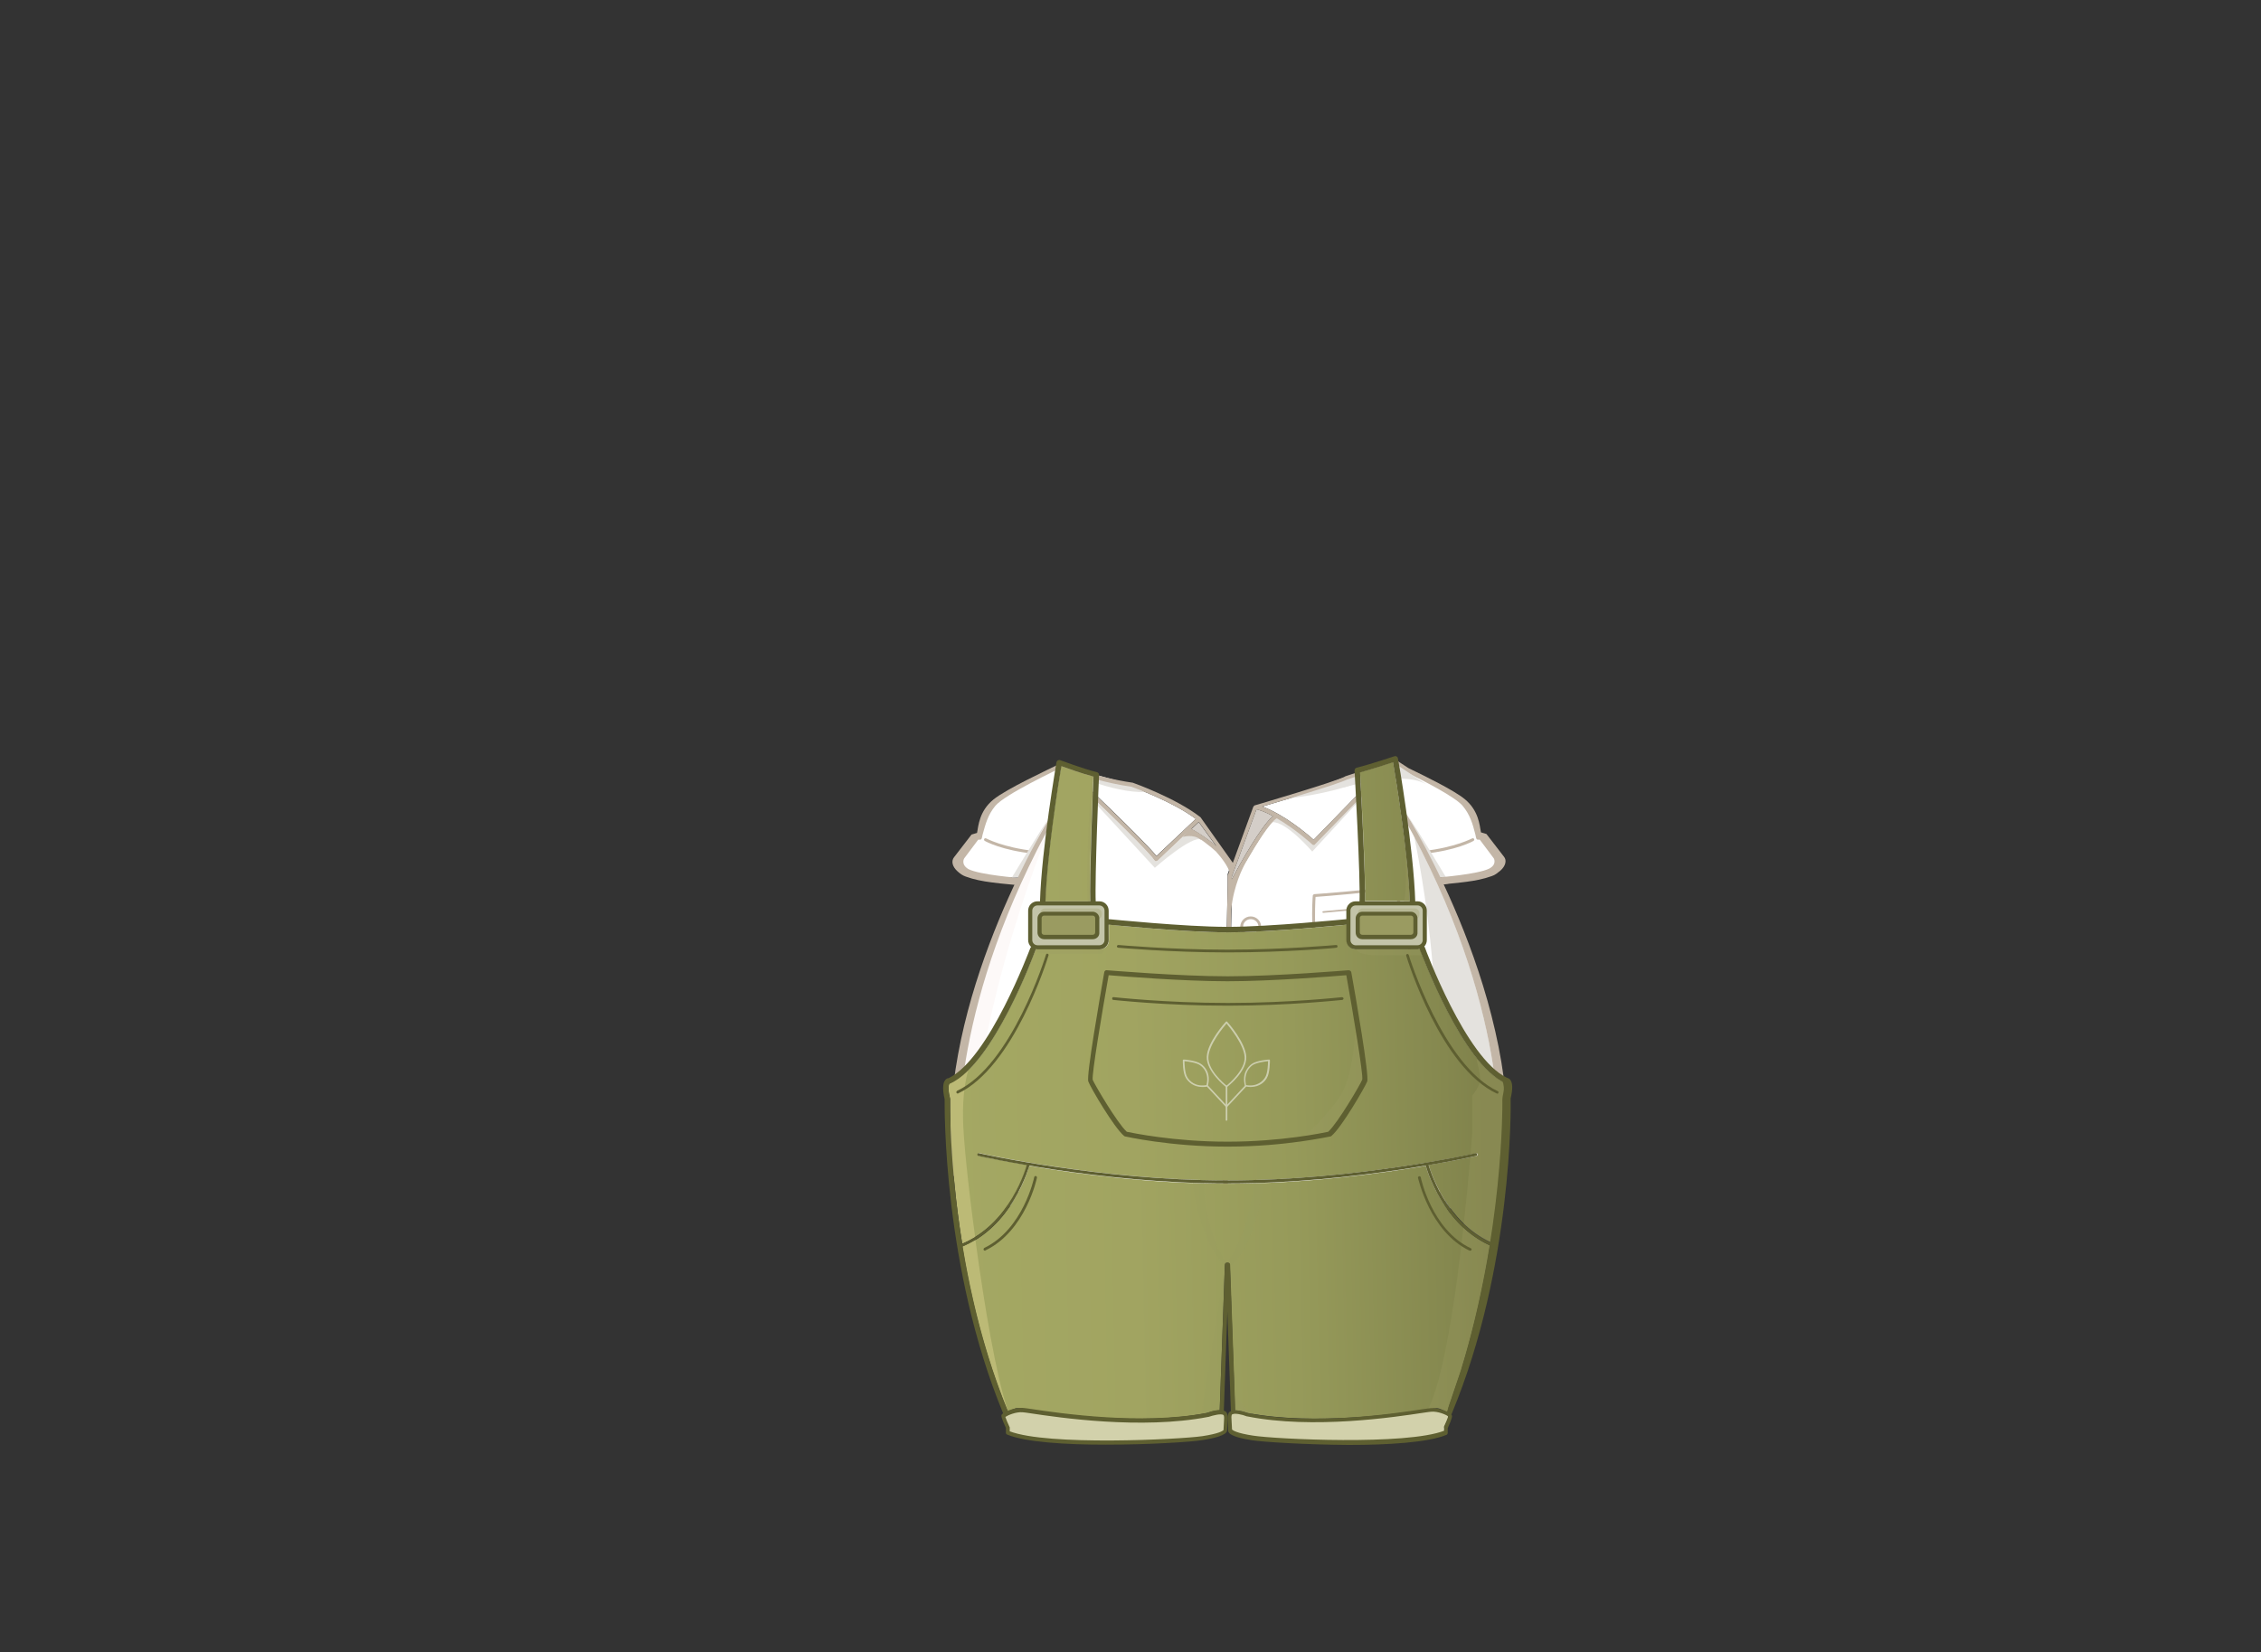 <?xml version="1.0" encoding="utf-8"?>
<!-- Generator: Adobe Illustrator 21.0.0, SVG Export Plug-In . SVG Version: 6.00 Build 0)  -->
<svg version="1.1" id="圖層_1" xmlns="http://www.w3.org/2000/svg" xmlns:xlink="http://www.w3.org/1999/xlink" x="0px" y="0px"
	 viewBox="0 0 822.9 601.4" style="enable-background:new 0 0 822.9 601.4;" xml:space="preserve">
<rect x="0" y="0" width="822.9" height="601.4" fill="#333333" stroke="none"/>
<style type="text/css">
	.st0{fill:url(#SVGID_1_);}
	.st1{fill:#CE9245;}
	.st2{fill:#A66A22;}
	.st3{opacity:0.6;fill:#CE9245;enable-background:new    ;}
	.st4{fill:url(#SVGID_2_);}
	.st5{fill:#FFFFFF;}
	.st6{fill:#C3B6A7;}
	.st7{fill:#E4E2DE;}
	.st8{opacity:0.5;fill:#9FB8C6;enable-background:new    ;}
	.st9{opacity:0.5;fill:#BEBDBE;enable-background:new    ;}
	.st10{fill:#D4CEC8;}
	.st11{fill:#FDF9F8;}
	.st12{fill:#D2D1AB;}
	.st13{fill:url(#SVGID_5_);}
	.st14{fill:#9A9B61;}
	.st15{fill:url(#SVGID_6_);}
	.st16{fill:url(#SVGID_7_);}
	.st17{fill:url(#SVGID_8_);}
	.st18{fill:#C3C4A9;}
	.st19{opacity:0.3;fill:#9A9B61;enable-background:new    ;}
	.st20{opacity:0.2;fill:#9A9B61;enable-background:new    ;}
	.st21{fill:#BCBA76;}
	.st22{fill:#5E5F31;}
	.st23{opacity:0.5;}
</style>
<g>
	<g>
		<g>
			<path id="SVGID_4_" class="st5" d="M535,319.5l-11.3-0.2l-2-0.9c-3.2-6.8-6.8-13.9-10.8-21.1c-0.2-0.4-0.1-0.8,0.3-1l-5.1-17.3
				c0.4-0.5-0.3-0.3-0.7-0.1l-1.2-0.3l3-1.7l2.3,2c31.9,13.6,28.3,24.6,28.3,24.6l1.6,0.9l5.4,4.7l1,4.8l-1.3,3.2L535,319.5z"/>
		</g>
	</g>
	<path class="st6" d="M535.8,305.2c0.2-0.1,0.5-0.1,0.7,0.2c0.1,0.2,0.1,0.5-0.2,0.7s-6.3,3.5-18.1,4.7c0-0.3-0.1-0.7-0.1-1
		C529.7,308.5,535.7,305.2,535.8,305.2z"/>
	<path class="st7" d="M526.3,319.4h-2.6l0,0c-3.4-7.6-7.2-15.3-11.5-22.8C512.2,296.6,518.3,305.9,526.3,319.4z"/>
	<path class="st6" d="M547.4,311.9l-6.4-8.3l-2-0.6c-0.5-2.6-0.8-7.9-5.9-12.1c-3.9-3.2-14.1-8.2-20.5-11.3l0,0l-4.9-3.2l-2.3,0.7
		l0.3,0.9l0.9,0.5l0,0c0.7,0.3,1.9,0.9,3.4,1.7l1.4,0.7c6.9,3.4,18.2,9.2,20.9,12.4c2.7,3.2,3.7,6.6,4.7,10.6
		c0.1,0.4,0.2,1.2,0.4,1.5c0.4,0.5,0.7,0.1,1.2,0.3l5.1,6.8c0,0,1.2,2.2-1.7,3.7c-4.2,2.1-18.4,3.2-18.4,3.2l1.1,2.5
		c0.1,0.2,2.5-0.1,2.7-0.2c2.1-0.2,4.2-0.4,6.3-0.7c3.1-0.4,6.3-1,9.3-2.1c1.2-0.4,2-1.1,3-1.9C548.1,315.2,548.4,313.1,547.4,311.9
		z"/>
	<g>
		<g>
			<path id="SVGID_3_" class="st5" d="M359.7,319.6l11.3-0.2l2-0.9c3.2-6.8,6.8-13.9,10.8-21.1c0.2-0.4,0.1-0.8-0.3-1l3.2-16.6
				c0.6,0.6,1.7,1.6,3.3,3.1v-2l-2.9-2.4l-1.9,0.5c-31.9,13.6-28.3,24.6-28.3,24.6l-1.6,0.9l-5.4,4.7l-1,4.8l1.3,3.2L359.7,319.6z"
				/>
		</g>
	</g>
	<path class="st6" d="M358.9,305.2c-0.2-0.1-0.5-0.1-0.7,0.2c-0.1,0.2-0.1,0.5,0.2,0.7c0.3,0.2,6.3,3.5,18.1,4.7
		c0-0.3,0.1-0.7,0.1-1C364.9,308.5,359,305.2,358.9,305.2z"/>
	<path class="st6" d="M350.9,312.5l5.1-6.8c0.6-0.2,0.8,0.2,1.2-0.3c0.2-0.3,0.3-1.1,0.4-1.5c1.1-4,2-7.4,4.7-10.6
		c3.6-4.2,22-12.9,25.7-14.7l-2-0.7c-4.8,2.4-19.6,9.2-24.5,13.2c-5.1,4.2-5.4,9.5-5.9,12.1l-2,0.6c0,0-6.3,8.2-6.4,8.3
		c-1,1.3-0.7,3.3,1.3,5.1c0.9,0.8,1.8,1.5,3,1.9c3,1.1,6.2,1.7,9.3,2.1c2.1,0.3,4.2,0.5,6.3,0.7c0.2,0,2.6,0.3,2.7,0.2l1.1-2.5
		c0,0-14.2-1.1-18.4-3.2C349.6,314.7,350.9,312.5,350.9,312.5z"/>
	<path class="st7" d="M368.3,319.4h2.6l0,0c3.4-7.6,7.2-15.3,11.5-22.8C382.5,296.6,376.4,305.9,368.3,319.4z"/>
	<path class="st8" d="M348.8,427.2l0.3,5.8c8.2,3.3,42.6,15.9,94.6,15.9l4.5-6.4l4.2,6.3c27.1-0.7,58.6-4.9,93.2-15.5l0.2-5.6
		C545.8,427.7,354.6,427.4,348.8,427.2z"/>
	<path class="st9" d="M470.2,448.6c40.8-2.5,63-9.6,75.2-14.8c0.2-5.4,0.2-8.8,0.2-8.8s-56.7,7.6-99.1,7.6s-97.4-7.6-97.4-7.6
		s0,2.2,0.1,6C360.7,437.5,398.5,452.9,470.2,448.6z"/>
	<path class="st5" d="M432.4,302.4l-11.1,10.5c-0.2,0.2-0.4,0.2-0.6,0.2s-0.4-0.1-0.5-0.3c-3-4.4-29.8-29.8-33.6-33.4l-3.2,16.6
		c0.4,0.2,0.5,0.7,0.3,1c-40.7,72.8-34.9,125.4-34.3,130.2c25,13.4,84.6,16.9,90.2,17.2l6.7-9.9l0.1-0.1l-1.1-1.6
		c-0.1-0.1-0.1-0.3-0.1-0.4c-0.4-16.8,1.6-109,1.6-109.9v-4c0-0.1,0-0.2,0-0.3l1.2-3.3C446.9,313.7,440.6,306.5,432.4,302.4z"/>
	<path class="st5" d="M511.1,295.9l-5-17.3l-27.4,28.2c-0.3,0.3-0.8,0.3-1,0c-0.1-0.1-6.1-5.6-12.9-9.5c-3.8,2.4-13,18.9-16.4,25.4
		c-0.1,4.4-2,92.4-1.6,109.4l8.3,12.2c5.6-0.3,65.2-3.7,90.2-17.2c0.6-4.8,6.4-57.5-34.3-130.2C510.6,296.6,510.7,296.1,511.1,295.9
		z"/>
	<path class="st5" d="M490.2,283.8l13.5-4.4l-25.6,26.3c-2.2-2-10.7-9.2-18.7-12.1C466.6,291.5,487.1,285.4,490.2,283.8z"/>
	<path class="st10" d="M457.3,294.6c2,0.5,4,1.4,6,2.5c-4.3,3.6-11.8,17-15,23v-0.9L457.3,294.6z"/>
	<path class="st10" d="M442.6,308c-2.5-2.1-5.6-4.4-9-6.2l2.7-2.5L442.6,308z"/>
	<path class="st5" d="M411.8,286.4c1.1,0.4,15,5.4,23.4,11.7l-14.3,13.5c-4.3-5.3-23.7-23.9-31-30.8
		C394.4,282.5,402.7,285.1,411.8,286.4z"/>
	<path class="st7" d="M445.2,432.9c-0.3-11.2,0.5-55.6,1.1-84.4l-3.7,85.5l-3,10.8l6.7-9.9l0.1-0.1l-1.1-1.6
		C445.3,433.2,445.2,433,445.2,432.9z"/>
	<path class="st7" d="M421.3,313.3c-0.2,0.2-0.4,0.2-0.6,0.2s-0.4-0.1-0.5-0.3c-2.6-3.8-22.5-22.8-30.6-30.6l30.7,33.3
		c0,0,13.8-12.2,16.9-10.2l-3-2c-0.5-0.3-1.1-0.6-1.7-0.9L421.3,313.3z"/>
	<path class="st7" d="M388.4,280.9c0,0,16.6,7.9,28.3,7.4l-4.1-2.5l-24.9-6.8L388.4,280.9z"/>
	<path class="st7" d="M505.7,277.3c0,0-3.9,9.1-36.2,13.3l18.1-7L505.7,277.3z"/>
	<path class="st11" d="M383.7,297.4c0,0-30.3,69.6-30.7,133l-4.7-2.5c0,0-2.3-37.2,5.3-62.2C361.1,340.8,378.6,302.7,383.7,297.4z"
		/>
	<path class="st7" d="M514.7,304.5c3.9,18.8,15.5,84,0.2,132.9c11.6-2.4,22.6-5.6,30.3-9.8C545.7,423,551.1,373.6,514.7,304.5z"/>
	<path class="st7" d="M477.6,310l27.5-29.9l-26.4,27.2c-0.3,0.3-0.8,0.3-1,0c-0.1-0.1-6.1-5.6-12.9-9.5c-0.5,0.3-1,0.8-1.7,1.5
		C468.2,299,477.6,310,477.6,310z"/>
	<path class="st7" d="M489.3,286.6c0,0,22.3-6.7,30.5-0.6l-12.9-8.6l-17.7,8.3v0.9H489.3z"/>
	<circle class="st7" cx="453.9" cy="362.2" r="2.8"/>
	<circle class="st7" cx="453.3" cy="413.4" r="2.8"/>
	<circle class="st7" cx="453.6" cy="386.5" r="2.8"/>
	<path class="st7" d="M453.9,336.2c-1.6,0-2.8,1.3-2.8,2.8c0,1.6,1.3,2.8,2.8,2.8c1.6,0,2.8-1.3,2.8-2.8
		C456.7,337.4,455.5,336.2,453.9,336.2z"/>
	<circle class="st5" cx="455.2" cy="360.6" r="2.8"/>
	<circle class="st5" cx="454.6" cy="411.8" r="2.8"/>
	<circle class="st5" cx="454.9" cy="385" r="2.8"/>
	<path class="st5" d="M455.2,334.6c-1.6,0-2.8,1.3-2.8,2.8c0,1.6,1.3,2.8,2.8,2.8s2.8-1.3,2.8-2.8
		C458.1,335.9,456.8,334.6,455.2,334.6z"/>
	<path class="st6" d="M455.2,341.2c-2.1,0-3.8-1.7-3.8-3.8c0-2.1,1.7-3.8,3.8-3.8s3.8,1.7,3.8,3.8
		C459.1,339.5,457.3,341.2,455.2,341.2z M455.2,334.6c-1.6,0-2.8,1.3-2.8,2.8c0,1.6,1.3,2.8,2.8,2.8s2.8-1.3,2.8-2.8
		C458.1,335.9,456.8,334.6,455.2,334.6z"/>
	<path class="st6" d="M455.2,364.5c-2.1,0-3.8-1.7-3.8-3.8c0-2.1,1.7-3.8,3.8-3.8s3.8,1.7,3.8,3.8
		C459.1,362.7,457.3,364.5,455.2,364.5z M455.2,357.8c-1.6,0-2.8,1.3-2.8,2.8c0,1.6,1.3,2.8,2.8,2.8s2.8-1.3,2.8-2.8
		C458.1,359.1,456.8,357.8,455.2,357.8z"/>
	<path class="st6" d="M454.6,415.6c-2.1,0-3.8-1.7-3.8-3.8s1.7-3.8,3.8-3.8c2.1,0,3.8,1.7,3.8,3.8S456.7,415.6,454.6,415.6z
		 M454.6,409c-1.6,0-2.8,1.3-2.8,2.8c0,1.6,1.3,2.8,2.8,2.8c1.6,0,2.8-1.3,2.8-2.8C457.5,410.2,456.2,409,454.6,409z"/>
	<path class="st6" d="M454.9,388.8c-2.1,0-3.8-1.7-3.8-3.8c0-2.1,1.7-3.8,3.8-3.8c2.1,0,3.8,1.7,3.8,3.8
		C458.7,387.1,457,388.8,454.9,388.8z M454.9,382.1c-1.6,0-2.8,1.3-2.8,2.8c0,1.6,1.3,2.8,2.8,2.8c1.6,0,2.8-1.3,2.8-2.8
		C457.7,383.4,456.5,382.1,454.9,382.1z"/>
	<path class="st6" d="M496.8,360.6c-1.3,0-2.7-0.1-4.2-0.2c-4.1-0.3-9.6-1.8-12.1-7c-4-8.5-2.8-26.7-2.7-27.4c0-0.2,0.2-0.4,0.5-0.5
		c0.2,0,21.8-1.6,29.3-3c0.3,0,0.5,0.1,0.6,0.4c1.4,4.9,2.6,9.7,3.7,14.4l0.3,1.4c1.6,6.6,3.6,14.9-3.6,19.4
		C505.9,359.8,501.9,360.6,496.8,360.6z M478.8,326.5c-0.2,2.8-0.9,19,2.6,26.5c2.3,4.8,7.4,6.2,11.2,6.5c7,0.5,12.2-0.2,15.4-2.2
		c6.6-4.1,4.8-11.7,3.2-18.3l-0.3-1.4c-1.1-4.5-2.3-9.2-3.6-14C500.1,324.8,481.9,326.3,478.8,326.5z"/>
	<path class="st6" d="M430.5,304.7c0,0,3.6-1.3,6.6,1v-1.8l-4.4-1.9L430.5,304.7z"/>
	<path class="st6" d="M442.6,310c0,0,3.9,4.3,4.8,7.2l1.4-1.2l-3.1-4.3L442.6,310z"/>
	<path class="st6" d="M512.1,296.7c-0.2-0.4-0.7-0.5-1-0.3c-0.4,0.2-0.5,0.7-0.3,1c38.3,68.6,35.4,119.3,34.5,128.9
		c-0.1,0.4-0.1,0.6-0.1,0.6c-12.9,6.5-46.6,12.6-69.1,16.2c-11,1.1-19.2,1.6-21.1,1.7l-8.3-12.2c-0.3-14.3,1-78.7,1.4-101.5
		c0.9-8.8,4.2-15.2,5.2-17c0.1-0.2,0.2-0.3,0.3-0.5l0,0l0,0c3.9-6.8,8.6-14.2,11.1-15.7c6.8,3.9,12.8,9.4,12.9,9.5
		c0.3,0.3,0.8,0.3,1,0l28.2-29c0.2-0.2,0.3-0.6,0.1-0.9c-0.2-0.3-0.5-0.4-0.9-0.3l-16.4,5.4c0,0-0.1,0-0.1,0.1
		c-3.3,1.8-32.2,10.3-32.9,10.5c-0.1,0-0.1,0-0.1,0.1l0,0l0,0c0,0-0.1,0-0.1,0.1c-0.1,0.1-0.2,0.2-0.3,0.4l-7.4,20.3L437,297.6
		c0,0,0-0.1-0.1-0.1l-0.1-0.1c-8.9-6.9-24-12.3-24.6-12.5h-0.1c-13.3-1.9-25-6.7-25.1-6.8c-0.3-0.1-0.7,0-0.9,0.3
		c-0.2,0.3-0.1,0.7,0.1,1c0.3,0.3,30.8,29,34,33.8c0.1,0.2,0.3,0.3,0.5,0.3s0.4-0.1,0.6-0.2l11.1-10.5c8.2,4.2,14.5,11.4,15.6,12.7
		l-1.2,3.3c0,0.1,0,0.2,0,0.3v4l0,0c0,0.9-2,93.1-1.6,109.9c0,0.1,0,0.3,0.1,0.4l1.1,1.6l-0.1,0.1l-6.7,9.9
		c-1.9-0.1-10.1-0.6-21-1.7c-22.5-3.6-56.3-9.8-69.2-16.3c0,0-0.1-0.6-0.2-1.7c-1-12-2.5-61.5,34.6-127.8c0.2-0.4,0.1-0.8-0.3-1
		s-0.8-0.1-1,0.3c-0.2,0.3-0.3,0.5-0.4,0.8c-4.8,7.9-42.2,71.9-35.4,129.9c0,0,3.1,9.4,60.4,16c18.1,2.3,32.6,3,32.9,3l0,0l0,0l0,0
		l0,0c0.2,0,0.5-0.1,0.6-0.3l6.7-9.8l6.7,9.8c0.1,0.2,0.4,0.3,0.6,0.3l0,0c0.3,0,14.6-0.7,32.4-2.9c57.8-6.6,60.9-16,60.9-16
		C555.2,365.5,512.1,296.7,512.1,296.7z M420.9,311.7c-4.3-5.3-23.7-23.9-31-30.8c4.5,1.6,12.8,4.2,21.9,5.5
		c1.1,0.4,15,5.4,23.4,11.7L420.9,311.7z M433.6,301.7l2.7-2.5l6.4,8.8C440.1,305.8,437,303.5,433.6,301.7z M490.2,283.8l13.5-4.4
		l-25.6,26.3c-2.2-2-10.7-9.2-18.7-12.1C466.6,291.5,487.1,285.4,490.2,283.8z M457.3,294.6c2,0.5,4,1.4,6,2.5
		c-4.3,3.6-11.8,17-15,23v-0.9L457.3,294.6z"/>
	<path class="st6" d="M384.4,294.9h-0.1c-0.1-0.1-0.2-0.3-0.1-0.4l5.2-10.2c0.1-0.1,0.3-0.2,0.4-0.1s0.2,0.3,0.1,0.4l-5.2,10.2
		C384.6,294.8,384.5,294.9,384.4,294.9z"/>
	<path class="st6" d="M509.7,294.9c-0.1,0-0.2-0.1-0.3-0.2l-5.2-10.2c-0.1-0.1,0-0.3,0.1-0.4s0.3,0,0.4,0.1l5.2,10.2
		c0.1,0.1,0,0.3-0.1,0.4C509.8,294.8,509.7,294.9,509.7,294.9z"/>
	<path class="st6" d="M481.6,332.3c-0.2,0-0.3-0.1-0.3-0.3c0-0.2,0.1-0.3,0.3-0.3l25.5-2.3c0.2,0,0.3,0.1,0.3,0.3
		c0,0.2-0.1,0.3-0.3,0.3L481.6,332.3L481.6,332.3z"/>
</g>
<g>
	<path class="st12" d="M445.7,514.5c0,0,0.5,0.6,0.4,2.2c-0.1,1.7-0.2,4.1-0.2,4.1s-0.2,1.4-8.2,2.7c-8,1.2-57.3,3.8-71-2v-1.9
		c0,0-1.8-3.8-1.6-4.2c0.2-0.5,3.9-2.3,7-2.1s39.5,7.2,67.4,1.8C439.5,515.1,444.2,513.3,445.7,514.5z"/>
	<path class="st12" d="M447.9,514.5c0,0-0.5,0.6-0.4,2.2c0.1,1.7,0.2,4.1,0.2,4.1s0.2,1.4,8.4,2.7c8.2,1.2,55.6,3.8,69.5-2v-1.9
		c0,0,1.7-3.5,1.5-3.9c-0.2-0.5-1-2.6-4.1-2.4c-3.2,0.2-40.3,7.2-68.8,1.8C454.2,515.1,449.4,513.3,447.9,514.5z"/>
	
		<linearGradient id="SVGID_1_" gradientUnits="userSpaceOnUse" x1="343.385" y1="295.715" x2="537.755" y2="299.863" gradientTransform="matrix(1 0 0 -1 0 602)">
		<stop  offset="0" style="stop-color:#A4A863"/>
		<stop  offset="0.342" style="stop-color:#A1A461"/>
		<stop  offset="0.643" style="stop-color:#969A5A"/>
		<stop  offset="0.929" style="stop-color:#85884F"/>
		<stop  offset="1" style="stop-color:#80824B"/>
	</linearGradient>
	<path class="st0" d="M495,281.1c4.3-1.1,9.7-2.9,12-3.7c1,5.9,5.5,32.9,6.1,50.6h-16.3C497.1,318.8,495.3,286.8,495,281.1z"/>
	<path class="st14" d="M491.5,331.5c0-1.1,0.9-1.9,1.9-1.9h22.5c1.1,0,1.9,0.9,1.9,1.9v10.7c0,1.1-0.9,1.9-1.9,1.9h-22.5
		c-1.1,0-1.9-0.9-1.9-1.9V331.5z"/>
	
		<linearGradient id="SVGID_2_" gradientUnits="userSpaceOnUse" x1="343.348" y1="297.445" x2="537.718" y2="301.594" gradientTransform="matrix(1 0 0 -1 0 602)">
		<stop  offset="0" style="stop-color:#A4A863"/>
		<stop  offset="0.342" style="stop-color:#A1A461"/>
		<stop  offset="0.643" style="stop-color:#969A5A"/>
		<stop  offset="0.929" style="stop-color:#85884F"/>
		<stop  offset="1" style="stop-color:#80824B"/>
	</linearGradient>
	<path class="st4" d="M386.2,278.9c2.3,0.8,7.5,2.7,11.7,3.8c-0.2,5.5-1.5,36.1-1.2,45.4h-16.3C381,310.5,385.2,284.7,386.2,278.9z"
		/>
	<path class="st14" d="M375.7,331.5c0-1.1,0.9-1.9,1.9-1.9h22.5c1.1,0,1.9,0.9,1.9,1.9v10.7c0,1.1-0.9,1.9-1.9,1.9h-22.5
		c-1.1,0-1.9-0.9-1.9-1.9V331.5z"/>
	
		<linearGradient id="SVGID_5_" gradientUnits="userSpaceOnUse" x1="345.291" y1="204.844" x2="539.661" y2="208.993" gradientTransform="matrix(1 0 0 -1 0 602)">
		<stop  offset="0" style="stop-color:#A4A863"/>
		<stop  offset="0.342" style="stop-color:#A1A461"/>
		<stop  offset="0.643" style="stop-color:#969A5A"/>
		<stop  offset="0.929" style="stop-color:#85884F"/>
		<stop  offset="1" style="stop-color:#80824B"/>
	</linearGradient>
	<path class="st13" d="M345.8,399.8c-1-4.3-0.3-5.3-0.2-5.4c0.1,0,0.2,0,0.3-0.1c15.6-7.1,30.3-46.9,31-48.6c0-0.1,0-0.2,0-0.2
		c0.2,0.1,0.5,0.1,0.8,0.1h22.5c1.9,0,3.4-1.5,3.4-3.4v-5.6c2.6,0.3,28.4,2.8,43.1,2.8h0.4c14.7,0,40.4-2.5,43.1-2.8v5.6
		c0,1.9,1.5,3.4,3.4,3.4h22.5c0.3,0,0.5,0,0.8-0.1c0,0.1,0,0.2,0,0.2c0.6,1.7,14.9,40.3,30.3,48.2c0.3,1,0.6,2.3,0.3,3.6
		c-0.5,2.4-0.4,2.7-0.4,3.9c0,0.8,0.2,21.8-4.5,50.8c-16.2-7.4-22-25.9-22.6-28.1c10.7-1.8,17.3-3.3,17.5-3.3
		c0.3-0.1,0.4-0.3,0.4-0.6c-0.1-0.3-0.3-0.4-0.6-0.4c-0.4,0.1-44.3,9.9-89.9,9.9h-0.9c-45.6,0-89.5-9.8-89.9-9.9
		c-0.3-0.1-0.5,0.1-0.6,0.4s0.1,0.5,0.4,0.6c0.2,0,6.8,1.5,17.5,3.3c-0.6,2.2-6.6,21.4-23.5,28.5c-4.8-29.8-4.4-52.3-4.4-52.6
		C345.8,399.9,345.8,399.9,345.8,399.8z"/>
	
		<linearGradient id="SVGID_6_" gradientUnits="userSpaceOnUse" x1="346.925" y1="129.837" x2="541.295" y2="133.985" gradientTransform="matrix(1 0 0 -1 0 602)">
		<stop  offset="0" style="stop-color:#A4A863"/>
		<stop  offset="0.342" style="stop-color:#A1A461"/>
		<stop  offset="0.643" style="stop-color:#969A5A"/>
		<stop  offset="0.929" style="stop-color:#85884F"/>
		<stop  offset="1" style="stop-color:#80824B"/>
	</linearGradient>
	<path class="st15" d="M522.9,512.6c-0.5,0-1.6,0.2-3.2,0.4c-10.1,1.5-40.9,6-65.4,1.4c-0.7-0.2-2.9-1-4.8-1l-1.9-53
		c0-0.4-0.3-0.7-0.8-0.7h-0.2c-0.4,0-0.7,0.3-0.8,0.7l-1.9,53c-1.9,0-4.1,0.8-4.8,1c-24.5,4.7-55.3,0.1-65.4-1.4
		c-1.6-0.2-2.7-0.4-3.2-0.4c-1.2-0.1-2.4,0.8-3.7,1.2c-8.3-20.2-13.5-41.8-16.5-60c17.7-7.3,23.8-27.5,24.3-29.4
		c17.1,2.9,44.1,6.5,71.7,6.5h0.9c27.6,0,54.5-3.6,71.7-6.5c0.5,1.8,6.4,21.3,23.4,29c-2.2,13.8-5.6,29.5-10.5,45.5l-4.4,13
		c-0.2,0.4,0.7,2.3,0.5,2.8C526.6,514.2,524.1,512.5,522.9,512.6z"/>
	<path class="st18" d="M403.5,342.2c0,0-0.4-4.6-0.4-9.2s-3-4.1-3-4.1h-22.5c-3.2,0-2.4,2.8-2.4,2.8s-0.1,1.2,0,8s2.5,4.4,2.5,4.4
		s15.8,1.3,21,1.3C403.9,345.4,403.5,342.2,403.5,342.2z M399.4,339c0,1.2-1,2.3-2.3,2.3h-16.4c-1.2,0-2.3-1-2.3-2.3v-4.3
		c0-1.2,1-2.3,2.3-2.3h16.4c1.2,0,2.3,1,2.3,2.3V339z"/>
	<path class="st18" d="M518.9,342.2c0,0-0.4-4.6-0.4-9.2s-3-4.1-3-4.1h-22.6c-3.2,0-2.4,2.8-2.4,2.8s-0.1,1.2,0,8s2.5,4.4,2.5,4.4
		s15.8,1.3,21,1.3C519.2,345.4,518.9,342.2,518.9,342.2z M514.7,339c0,1.2-1,2.3-2.3,2.3H496c-1.2,0-2.3-1-2.3-2.3v-4.3
		c0-1.2,1-2.3,2.3-2.3h16.4c1.2,0,2.3,1,2.3,2.3V339z"/>
	<path class="st19" d="M537.4,385.4c0.5,2.2,1.2,5.4,1.3,7.2c0.1,2.9-2.9,6.2-2.9,6.2v14c0,0-0.2,2.8-0.6,7.5
		c1.2-0.3,1.9-0.4,1.9-0.4c0.3-0.1,0.5,0.1,0.6,0.4s-0.1,0.5-0.4,0.6c-0.1,0-0.8,0.2-2.2,0.5c-0.5,6-1.3,14.6-2.4,24.3
		c2.7,2.6,5.9,4.9,9.7,6.7c4.6-29,4.5-50,4.5-50.8c0-1.2-0.2-1.5,0.4-3.9c0.3-1.3,0-2.6-0.3-3.6
		C543.7,392.3,540.5,389.2,537.4,385.4z"/>
	<path class="st19" d="M527.9,514.6c0.2-0.4-0.7-2.3-0.5-2.8l4.4-13c4.9-16.1,8.3-31.7,10.5-45.5c-3.7-1.7-6.9-3.9-9.7-6.4
		c-2.7,24.6-7.2,55.4-12.9,66.1c1.6-0.2,2.7-0.4,3.2-0.4C524.1,512.5,526.6,514.2,527.9,514.6z"/>
	<path class="st20" d="M439.2,514.3c0.7-0.2,2.9-1,4.8-1l1.9-53l-8.6,54.4C437.9,514.6,438.6,514.5,439.2,514.3z"/>
	<path class="st19" d="M500.7,347.7c6.1,0,13.1,0.1,16.8,0.1c-0.5-1.2-0.7-1.9-0.8-2.1c0-0.1,0-0.2,0-0.2c-0.2,0.1-0.5,0.1-0.8,0.1
		h-22.3C494.1,346.6,495.8,347.7,500.7,347.7z"/>
	<path class="st19" d="M514.9,334.6h-19c-0.9,0-1.7-0.8-1.7-1.7v-0.5c0-0.9,0.8-1.7,1.7-1.7h19c0.9,0,1.7,0.8,1.7,1.7v0.5
		C516.6,333.8,515.9,334.6,514.9,334.6z"/>
	<path class="st19" d="M399.3,334.6h-19c-0.9,0-1.7-0.8-1.7-1.7v-0.5c0-0.9,0.8-1.7,1.7-1.7h19c0.9,0,1.7,0.8,1.7,1.7v0.5
		C401,333.8,400.3,334.6,399.3,334.6z"/>
	<path class="st19" d="M376.5,344.5c0,0-1.9,2.7,6,2.7s18.6,0,18.6,0s1.7-2.8,1.4-4.2c0,0,3.2,2.6-14.7,2.1L376.5,344.5z"/>
	<path class="st19" d="M493.4,370.4c0,0,0.1,19.9-5.6,28.5c-5.6,8.6-14.4,16-14.4,16l11.2-2.1l12-19.3L493.4,370.4z"/>
	<path class="st19" d="M397.2,281.6c0,0-2.3,36.4-1.2,48l2-1.5c0,0-0.2-35.6,1.4-45.6L397.2,281.6z"/>
	<path class="st19" d="M510.6,296.1c0,0,2.5,29.6,0,32.7l3.3,0.1C513.9,328.9,513.9,313.2,510.6,296.1z"/>
	<path class="st20" d="M446.7,461.7c0,0-10.1-7.6-12.6-31.8h4.1c0,0-0.4,17.8,8.4,29.9c0,0,8.2-11.1,9.7-29.9l3.9-0.1
		C460.1,429.8,457,455.6,446.7,461.7z"/>
	<path class="st21" d="M355,451.3c-1.5,0.9-3,1.7-4.7,2.4c3,18.3,8,39.2,16.3,59.4h0.1C362.6,501.1,358.2,475,355,451.3z"/>
	<path class="st21" d="M350.5,407.4c-0.2-8.9,1-14.6,1.9-17.9c-2.1,2.1-4.3,3.8-6.5,4.8c-0.1,0-0.2,0.1-0.3,0.1
		c-0.1,0.1-0.9,1.1,0.2,5.4c0,0.1,0,0.2,0,0.3c0,0.4-0.4,22.9,4.4,52.6c1.7-0.7,3.2-1.5,4.7-2.4
		C352.3,431.3,350.6,414.2,350.5,407.4z"/>
	<path class="st19" d="M448.2,504.9c0,0,4.6,9.6,9.7,10.8l-9-1.7L448.2,504.9z"/>
	<path class="st22" d="M402.3,525.9c-14.4,0-29.2-0.9-35.8-3.7c-0.3-0.1-0.4-0.4-0.4-0.7v-1.7c-1.8-3.9-1.7-4.4-1.6-4.7
		c0.4-1,4.6-2.8,7.7-2.6c0.5,0,1.5,0.2,3.1,0.4c9.9,1.5,40.1,6,64.1,1.4c0.9-0.4,5.1-1.8,6.7-0.4c0,0,0,0,0.1,0
		c0.1,0.1,0.8,0.9,0.6,2.8c-0.1,1.7-0.2,4.1-0.2,4.1c-0.2,1.7-4.9,2.8-8.8,3.4C433.9,524.9,418.3,525.9,402.3,525.9z M367.4,521
		c13.8,5.4,62,3,70.2,1.8c6-0.9,7.4-1.9,7.7-2.2c0-0.5,0.1-2.5,0.2-3.9c0.1-1-0.1-1.5-0.2-1.6c-0.9-0.6-3.7,0.1-5.5,0.7h-0.1
		c-24.2,4.7-54.6,0.2-64.5-1.3c-1.5-0.2-2.6-0.4-3-0.4c-2.5-0.2-5.4,1.1-6.3,1.7c0.2,0.7,0.9,2.3,1.5,3.6c0.1,0.1,0.1,0.2,0.1,0.4
		v1.2H367.4z M365.6,515.9L365.6,515.9L365.6,515.9z M365.7,515.5L365.7,515.5L365.7,515.5z"/>
	<g>
		<path class="st22" d="M400.1,345.6h-22.5c-1.9,0-3.4-1.5-3.4-3.4v-10.7c0-1.9,1.5-3.4,3.4-3.4h22.5c1.9,0,3.4,1.5,3.4,3.4v10.7
			C403.5,344.1,402,345.6,400.1,345.6z M377.6,329.6c-1.1,0-1.9,0.9-1.9,1.9v10.7c0,1.1,0.9,1.9,1.9,1.9h22.5c1.1,0,1.9-0.9,1.9-1.9
			v-10.7c0-1.1-0.9-1.9-1.9-1.9H377.6z"/>
		<path class="st22" d="M397.7,341.9H380c-1.3,0-2.4-1.1-2.4-2.4v-5.2c0-1.3,1.1-2.4,2.4-2.4h17.7c1.3,0,2.4,1.1,2.4,2.4v5.2
			C400.2,340.8,399.1,341.9,397.7,341.9z M380,333.3c-0.5,0-0.9,0.4-0.9,0.9v5.2c0,0.5,0.4,0.9,0.9,0.9h17.7c0.5,0,0.9-0.4,0.9-0.9
			v-5.2c0-0.5-0.4-0.9-0.9-0.9H380z"/>
		<path class="st22" d="M515.9,345.6h-22.5c-1.9,0-3.4-1.5-3.4-3.4v-10.7c0-1.9,1.5-3.4,3.4-3.4h22.5c1.9,0,3.4,1.5,3.4,3.4v10.7
			C519.3,344.1,517.8,345.6,515.9,345.6z M493.4,329.6c-1.1,0-1.9,0.9-1.9,1.9v10.7c0,1.1,0.9,1.9,1.9,1.9h22.5
			c1.1,0,1.9-0.9,1.9-1.9v-10.7c0-1.1-0.9-1.9-1.9-1.9H493.4z"/>
		<path class="st22" d="M513.5,341.9h-17.7c-1.4,0-2.4-1.1-2.4-2.4v-5.2c0-1.3,1.1-2.4,2.4-2.4h17.7c1.3,0,2.4,1.1,2.4,2.4v5.2
			C516,340.8,514.9,341.9,513.5,341.9z M495.8,333.3c-0.5,0-0.9,0.4-0.9,0.9v5.2c0,0.5,0.4,0.9,0.9,0.9h17.7c0.5,0,0.9-0.4,0.9-0.9
			v-5.2c0-0.5-0.4-0.9-0.9-0.9H495.8z"/>
	</g>
	<path class="st22" d="M455.7,524.3c-3.8-0.6-8.5-1.6-8.7-3.4c0,0-0.1-2.4-0.2-4.1c-0.1-1.9,0.5-2.7,0.6-2.8c0,0,0,0,0.1,0
		c1.6-1.4,5.7,0.1,6.6,0.4c23.8,4.7,53.7,0.1,63.6-1.4c1.6-0.2,2.7-0.4,3.1-0.4c3-0.2,7.2,1.5,7.6,2.6c0.1,0.3,0.3,0.8-1.5,4.7v1.7
		c0,0.3-0.2,0.6-0.4,0.7c-6.6,2.8-21.2,3.7-35.5,3.7C475,525.9,459.6,524.9,455.7,524.3z M525.5,519.6c0-0.1,0-0.2,0.1-0.4
		c0.6-1.3,1.3-2.9,1.5-3.6c-0.8-0.6-3.7-1.9-6.2-1.7c-0.4,0-1.5,0.2-3,0.4c-9.9,1.5-40,6.1-64,1.3h-0.1c-1.7-0.7-4.6-1.3-5.4-0.7
		c-0.1,0.1-0.3,0.6-0.2,1.6c0.1,1.4,0.2,3.4,0.2,3.9c0.3,0.3,1.7,1.3,7.6,2.2c8.2,1.3,55.9,3.6,69.7-1.8v-1.2H525.5z M527.3,515.9
		L527.3,515.9L527.3,515.9z M527.1,515.5L527.1,515.5L527.1,515.5z"/>
	<g>
		<path class="st22" d="M397.8,329.5c-0.5,0-1-0.4-1-1c-0.3-8.6,0.9-40.2,1.2-45.8c-4.2-1.1-9.5-3-11.7-3.8
			c-1,5.8-5.2,31.9-5.8,49.6c0,0.6-0.5,1-1,1c-0.6,0-1-0.5-1-1c0.6-20,6-50.7,6-51c0.1-0.3,0.2-0.5,0.5-0.7c0.3-0.1,0.6-0.2,0.8-0.1
			c0.1,0,7.9,3,13.4,4.4c0.5,0.1,0.8,0.5,0.8,1c0,0.4-1.6,37.3-1.2,46.5C398.8,329,398.3,329.5,397.8,329.5L397.8,329.5z"/>
		<path class="st22" d="M366,515.1c-0.4,0-0.8-0.2-0.9-0.6c-21.9-53-21.3-111.2-21.3-114.4c-0.8-3.5-0.7-5.8,0.2-6.9
			c0.4-0.5,0.8-0.7,1.2-0.7c14.8-7,29.6-47,29.8-47.4c0.2-0.5,0.8-0.8,1.3-0.6c0.5,0.2,0.8,0.8,0.6,1.3c-0.6,1.7-15.3,41.4-31,48.6
			c-0.1,0-0.2,0.1-0.3,0.1c-0.1,0.1-0.9,1.1,0.2,5.4c0,0.1,0,0.2,0,0.3c0,0.6-1.1,59.8,21.1,113.7c0.2,0.5,0,1.1-0.5,1.3
			C366.2,515.1,366.1,515.1,366,515.1z M345.5,394.4L345.5,394.4L345.5,394.4z M345.5,394.4L345.5,394.4L345.5,394.4z"/>
		<path class="st22" d="M349.3,454.1c-0.2,0-0.4-0.1-0.5-0.3c-0.1-0.3,0-0.5,0.3-0.6c18.7-7.1,24.6-29,24.6-29.2
			c0.1-0.3,0.3-0.4,0.6-0.4c0.3,0.1,0.4,0.3,0.4,0.6c-0.1,0.2-6.1,22.5-25.2,29.9C349.4,454.1,349.4,454.1,349.3,454.1z"/>
		<path class="st22" d="M358.5,455.3c-0.2,0-0.4-0.1-0.5-0.3c-0.1-0.2,0-0.5,0.2-0.7c14.2-6.8,18.2-25.6,18.2-25.8
			c0.1-0.3,0.3-0.4,0.6-0.4c0.3,0.1,0.4,0.3,0.4,0.6c0,0.2-4.1,19.5-18.8,26.5C358.6,455.3,358.6,455.3,358.5,455.3z"/>
		<path class="st22" d="M348.6,398.1c-0.2,0-0.4-0.1-0.5-0.3c-0.1-0.3,0-0.5,0.2-0.7c20-9.3,32.3-49.2,32.4-49.6
			c0.1-0.3,0.4-0.4,0.6-0.3c0.3,0.1,0.4,0.4,0.3,0.6C381.1,349.5,369,388.5,348.6,398.1C348.7,398.1,348.6,398.1,348.6,398.1z"/>
		<path class="st22" d="M495.8,329.5L495.8,329.5c-0.6,0-1-0.5-1-1c0.4-9.2-1.8-47.7-1.8-48c0-0.5,0.3-0.9,0.7-1
			c5.5-1.4,13.7-4.2,13.8-4.2c0.3-0.1,0.6-0.1,0.8,0.1c0.3,0.1,0.4,0.4,0.5,0.7c0.1,0.3,5.7,32.4,6.3,52.4c0,0.6-0.4,1-1,1
			c-0.5,0-1-0.4-1-1c-0.6-17.7-5.1-45.1-6.1-51c-2.3,0.8-7.7,2.5-12,3.7c0.3,5.8,2.1,38.8,1.8,47.4
			C496.8,329.1,496.3,329.5,495.8,329.5z"/>
		<path class="st22" d="M527.6,515.1c-0.1,0-0.3,0-0.4-0.1c-0.5-0.2-0.8-0.8-0.5-1.3c22.2-53.9,21.1-113.1,21.1-113.7
			c0-0.1,0-0.2,0-0.3c1-4.3,0.3-5.3,0.2-5.4c-0.1,0-0.2,0-0.3-0.1c-15.6-7.1-30.3-46.9-31-48.6c-0.2-0.5,0.1-1.1,0.6-1.3
			c0.5-0.2,1.1,0.1,1.3,0.6c0.1,0.4,14.9,40.4,29.8,47.4c0.4,0.1,0.8,0.3,1.2,0.7c1,1.2,1,3.5,0.2,6.9c0.1,3.2,0.7,61.3-21.3,114.4
			C528.3,514.9,528,515.1,527.6,515.1z M548.1,394.4L548.1,394.4L548.1,394.4z M548.1,394.4L548.1,394.4L548.1,394.4z"/>
		<path class="st22" d="M446.9,417.4h-0.3c-20.9,0-37-3.7-37.1-3.7s-0.3-0.1-0.4-0.2c-3.7-3.1-12.2-17.6-13-19.8
			c-0.8-2.1,4.3-31,5.8-39.8c0.1-0.5,0.5-0.8,1-0.7c0.3,0,26.2,2.2,43.8,2.2c0.1,0,0.1,0,0.1,0s0.1,0,0.2,0
			c17.6,0,43.5-2.2,43.8-2.2c0.5,0,0.9,0.3,1,0.7c1.6,8.8,6.6,37.7,5.8,39.8c-0.9,2.2-9.3,16.7-13,19.8c-0.1,0.1-0.2,0.2-0.4,0.2
			C483.9,413.7,467.8,417.4,446.9,417.4z M410.1,412c2,0.4,17.1,3.6,36.5,3.6h0.3c19.4,0,34.6-3.2,36.5-3.6
			c3.5-3.2,11.7-17.2,12.4-19c0.4-1.8-3.3-24-5.8-38c-4.6,0.4-27.2,2.2-43.1,2.2c-0.1,0-0.1,0-0.2,0h-0.1c-15.9,0-38.5-1.8-43.1-2.2
			c-2.5,14.1-6.2,36.2-5.8,38.1C398.4,394.8,406.6,408.8,410.1,412z"/>
		<path class="st22" d="M447.2,430.8h-0.9c-45.8,0-89.7-9.9-90.2-10c-0.3-0.1-0.4-0.3-0.4-0.6c0.1-0.3,0.3-0.4,0.6-0.4
			c0.4,0.1,44.3,9.9,89.9,9.9h0.9c45.7,0,89.5-9.8,89.9-9.9c0.3-0.1,0.5,0.1,0.6,0.4s-0.1,0.5-0.4,0.6
			C536.9,420.9,493,430.8,447.2,430.8z"/>
		<path class="st22" d="M544.3,454.1c-0.1,0-0.1,0-0.2,0c-19.2-7.3-25.2-29.6-25.2-29.9c-0.1-0.3,0.1-0.5,0.4-0.6
			c0.3-0.1,0.5,0.1,0.6,0.4c0.1,0.2,5.9,22.1,24.6,29.2c0.3,0.1,0.4,0.4,0.3,0.6C544.7,454,544.5,454.1,544.3,454.1z"/>
		<path class="st22" d="M535.1,455.3c-0.1,0-0.1,0-0.2,0c-14.6-7-18.7-26.3-18.8-26.5c-0.1-0.3,0.1-0.5,0.4-0.6
			c0.3-0.1,0.5,0.1,0.6,0.4c0,0.2,4,19.1,18.2,25.8c0.3,0.1,0.4,0.4,0.2,0.7C535.4,455.2,535.3,455.3,535.1,455.3z"/>
		<path class="st22" d="M545,398.1c-0.1,0-0.1,0-0.2,0c-20.4-9.5-32.5-48.5-33-50.2c-0.1-0.3,0.1-0.5,0.3-0.6
			c0.3-0.1,0.5,0.1,0.6,0.3c0.1,0.4,12.5,40.3,32.4,49.6c0.3,0.1,0.4,0.4,0.2,0.7C545.4,398,545.2,398.1,545,398.1z"/>
		<path class="st22" d="M447,339.4h-0.4c-15.4,0-43-2.8-43.3-2.8c-0.5-0.1-0.9-0.5-0.9-1.1c0.1-0.5,0.5-0.9,1.1-0.9
			c0.3,0,27.8,2.8,43.1,2.8h0.4c15.3,0,42.8-2.8,43.1-2.8c0.6,0,1,0.3,1.1,0.9c0.1,0.5-0.3,1-0.9,1.1
			C490,336.6,462.4,339.4,447,339.4z"/>
		<path class="st22" d="M447.2,346.7h-0.9c-20.5,0-39.1-1.7-39.3-1.7c-0.3,0-0.5-0.3-0.5-0.5c0-0.3,0.3-0.5,0.5-0.5
			s18.8,1.7,39.2,1.7h0.9c20.4,0,39.1-1.7,39.2-1.7c0.3,0,0.5,0.2,0.5,0.5s-0.2,0.5-0.5,0.5C486.4,345.1,467.7,346.7,447.2,346.7z"
			/>
		<path class="st22" d="M447,366.1h-0.4c-22.6,0-41.2-2.1-41.4-2.1c-0.3,0-0.5-0.3-0.4-0.6c0-0.3,0.3-0.5,0.6-0.4
			c0.2,0,18.7,2.1,41.3,2.1h0.4c22.6,0,41.1-2.1,41.3-2.1c0.3,0,0.5,0.2,0.6,0.4c0,0.3-0.2,0.5-0.4,0.6
			C488.2,364,469.6,366.1,447,366.1z"/>
		<path class="st22" d="M448.8,514.6c-0.4,0-0.7-0.3-0.8-0.7l-1.3-36.4l-1.3,36.4c0,0.4-0.4,0.7-0.8,0.7s-0.7-0.4-0.7-0.8l1.9-53.5
			c0-0.4,0.3-0.7,0.8-0.7h0.3c0.4,0,0.7,0.3,0.8,0.7l1.9,53.5C449.6,514.2,449.2,514.6,448.8,514.6L448.8,514.6z"/>
		<path class="st22" d="M546.4,392.5c0,0,1.4,2.6,0.8,5.1c-0.5,2.4-0.4,2.7-0.4,3.9c0,1.2,0.3,47.1-15.1,97.3l-4.8,14.2l1.5-1.1
			l7.6-22.1l7.2-27.9l2.5-21.1l2.4-22.3l0.7-19.5l0.5-4.6L546.4,392.5z"/>
	</g>
	<g class="st23">
		<path class="st5" d="M446.4,408c-0.2,0-0.3-0.1-0.3-0.3v-12.2c0-0.2,0.1-0.3,0.3-0.3c0.2,0,0.3,0.1,0.3,0.3v12.2
			C446.7,407.8,446.5,408,446.4,408z"/>
		<path class="st5" d="M437.6,395.7c-3.4,0-5.2-2-6-3.3c-1.2-1.9-1.1-6.3-1.1-6.4s0-0.2,0.1-0.2c0.1-0.1,0.1-0.1,0.2-0.1
			c0.2,0,4.5,0.3,6.3,1.6c1.5,1,3.7,3.5,2.5,8c0,0.1-0.1,0.2-0.2,0.2C438.8,395.7,438.2,395.7,437.6,395.7z M439.4,395.3
			L439.4,395.3L439.4,395.3z M431.1,386.3c0,1,0.1,4.3,1,5.8c0.8,1.4,2.9,3.6,7,2.9c1-4.1-1-6.3-2.3-7.2
			C435.5,386.8,432.2,386.4,431.1,386.3z"/>
		<path class="st5" d="M446.4,403.1c-0.1,0-0.2,0-0.2-0.1l-7-7.5c-0.1-0.1-0.1-0.3,0-0.4s0.3-0.1,0.4,0l7,7.5c0.1,0.1,0.1,0.3,0,0.4
			C446.5,403.1,446.4,403.1,446.4,403.1z"/>
		<path class="st5" d="M446.4,395.8c-0.1,0-0.1,0-0.2-0.1c-0.3-0.2-7.2-5.7-7-11s6.7-12.5,7-12.8c0.1-0.1,0.3-0.1,0.4,0
			c0.3,0.3,6.7,7.5,7,12.8c0.2,5.4-6.7,10.8-7,11C446.5,395.8,446.4,395.8,446.4,395.8z M446.4,372.6c-1.1,1.3-6.4,7.6-6.6,12.2
			s5.5,9.5,6.6,10.4c1.1-0.9,6.8-5.8,6.6-10.4C452.7,380.2,447.5,373.9,446.4,372.6z"/>
		<path class="st5" d="M455.1,395.7c-0.6,0-1.2-0.1-1.8-0.2c-0.1,0-0.2-0.1-0.2-0.2c-1.2-4.5,1.1-7,2.5-8c1.8-1.3,6.2-1.6,6.3-1.6
			c0.1,0,0.2,0,0.2,0.1c0.1,0.1,0.1,0.1,0.1,0.2c0,0.2,0,4.6-1.1,6.4C460.3,393.8,458.5,395.7,455.1,395.7z M453.5,395
			c4.1,0.7,6.2-1.5,7-2.9c0.9-1.5,1-4.8,1-5.8c-1,0.1-4.3,0.5-5.7,1.5C454.6,388.7,452.6,390.9,453.5,395z"/>
		<path class="st5" d="M446.4,403.1c-0.1,0-0.1,0-0.2-0.1s-0.1-0.3,0-0.4l7-7.5c0.1-0.1,0.3-0.1,0.4,0s0.1,0.3,0,0.4l-7,7.5
			C446.5,403.1,446.4,403.1,446.4,403.1z"/>
	</g>
</g>
</svg>
